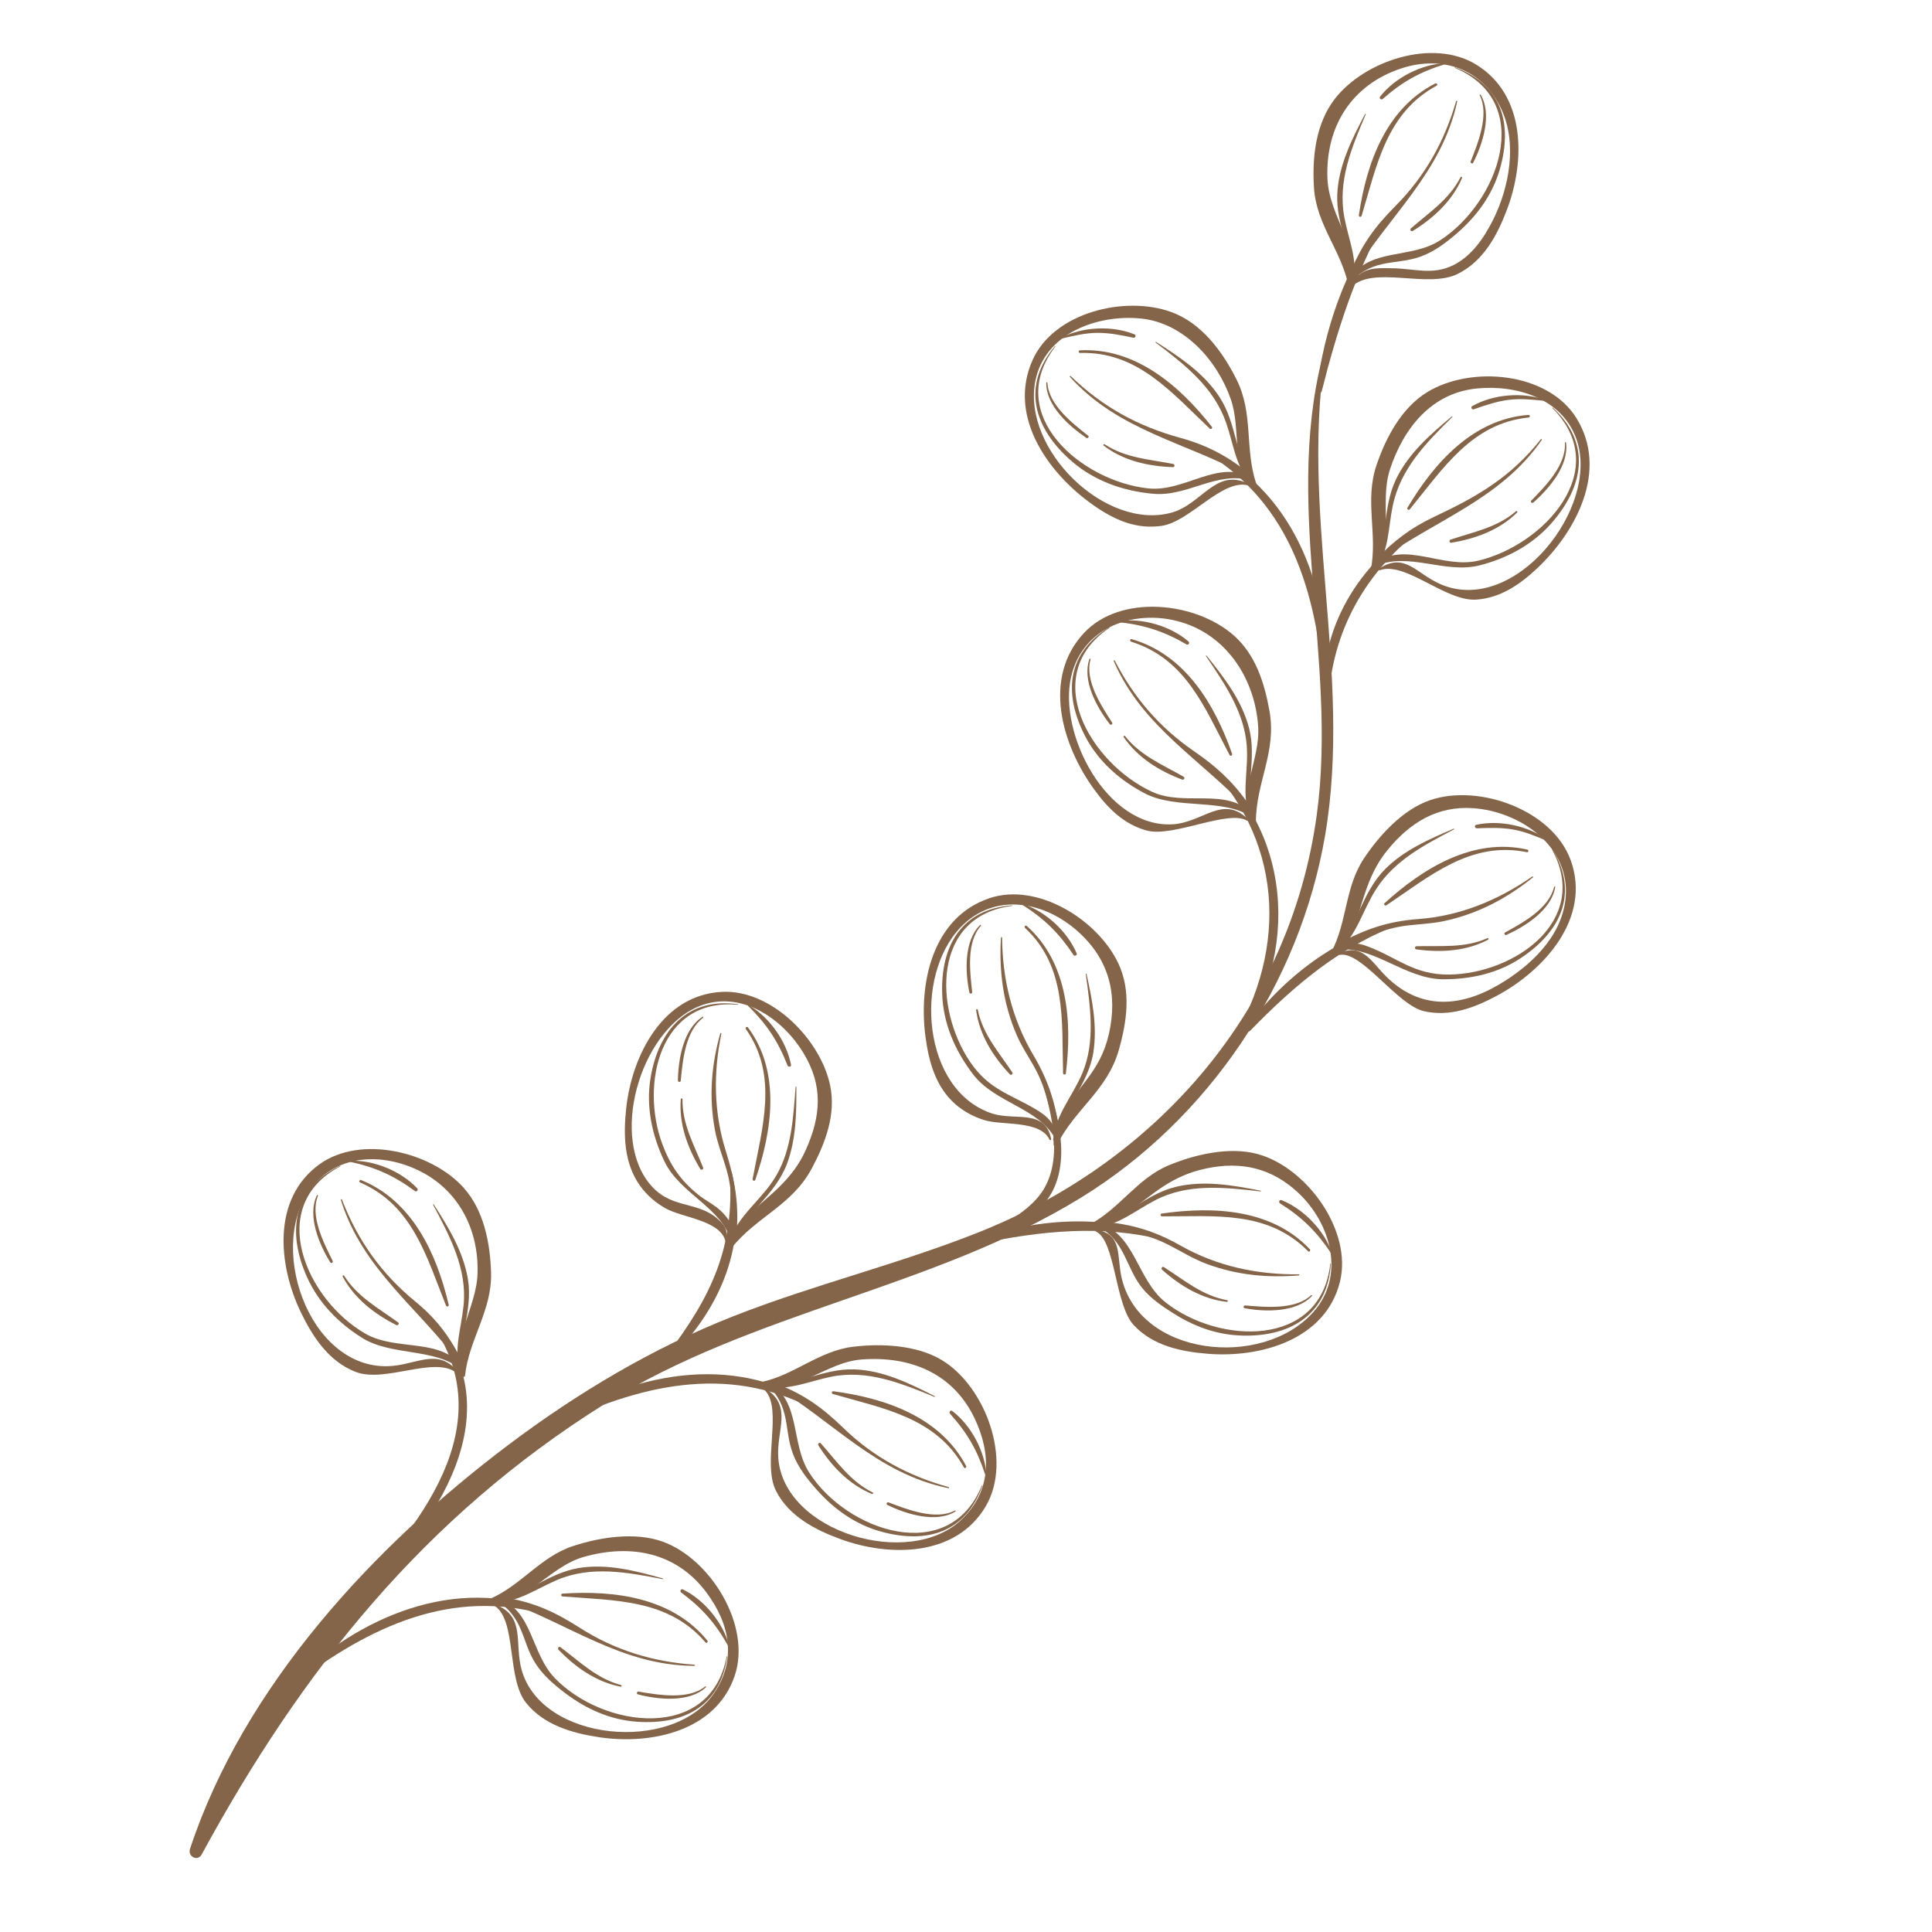 <?xml version="1.0" encoding="utf-8"?>
<!-- Generator: Adobe Illustrator 24.0.2, SVG Export Plug-In . SVG Version: 6.00 Build 0)  -->
<svg version="1.1" id="Layer_1" xmlns="http://www.w3.org/2000/svg" xmlns:xlink="http://www.w3.org/1999/xlink" x="0px" y="0px"
	 viewBox="0 0 512 512" style="enable-background:new 0 0 512 512;" xml:space="preserve">
<style type="text/css">
	.st0{fill:#846549;}
</style>
<g>
	<g>
		<path class="st0" d="M351.701,91.048c-7.752,43.512,6.864,86.96-0.532,130.319
			c-6.682,39.176-30.825,75.208-64.701,96.025c-39.459,24.248-86.829,30.002-126.35,54.76
			c-47.632,29.842-80.141,70.489-106.663,119.284c-1.084,1.995-3.769,0.559-3.093-1.487
			c14.278-43.182,48.71-80.207,84.429-107.088c18.251-13.735,38.186-25.631,59.468-34.013
			c21.326-8.399,43.705-13.777,65.007-22.245c47.53-18.894,82.638-59.129,89.691-110.645
			c5.675-41.455-9.546-84.111,2.513-124.956C351.512,90.861,351.728,90.897,351.701,91.048L351.701,91.048z"/>
	</g>
	<g>
		<g>
			<path class="st0" d="M367.034,58.469c-7.854,13.805-12.899,29.818-16.744,45.161
				c-0.201,0.803-1.325,0.57-1.247-0.237c1.418-14.699,7.777-33.913,17.524-45.231
				C366.77,57.926,367.195,58.187,367.034,58.469L367.034,58.469z"/>
		</g>
		<g>
			<path class="st0" d="M357.651,75.89c3.055-5.143,6.357-4.899,11.695-4.79c5.612,0.115,10.304,1.869,15.767-0.813
				c4.867-2.39,8.186-7.26,10.577-12.049c4.322-8.659,6.386-20.229,2.234-29.205
				c-4.919-10.634-15.544-14.537-26.589-10.896c-13.121,4.325-20.14,15.42-19.545,29.264
				c0.431,10.025,9.027,18.745,6.512,28.675c-0.131,0.515-0.791,0.435-0.884-0.054
				c-1.84-9.571-8.608-16.374-9.211-26.358c-0.486-8.041,0.47-16.876,5.492-23.406
				c7.762-10.093,25.925-16.229,37.481-9.156c13.225,8.096,13.055,25.533,8.203,38.399
				c-2.59,6.868-6.268,13.747-13.129,17.114c-8.018,3.936-22.396-2.383-28.214,3.53
				C357.865,76.324,357.508,76.131,357.651,75.89L357.651,75.89z"/>
		</g>
		<g>
			<path class="st0" d="M385.614,17.861c12.227,4.474,15.382,14.739,11.864,26.965
				c-1.949,6.773-6.056,12.399-11.326,16.959c-2.893,2.504-5.961,4.853-9.58,6.18
				c-6.455,2.366-12.398,0.379-18.26,6.509c-0.293,0.306-0.904-0.032-0.659-0.434
				c5.186-8.489,16.07-5.268,23.927-10.313c15.489-9.943,25.51-36.686,3.969-45.731
				C385.46,17.958,385.526,17.829,385.614,17.861L385.614,17.861z"/>
		</g>
		<g>
			<path class="st0" d="M392.382,25.098c3.108,5.159,0.542,13.082-1.959,18.002c-0.22,0.432-0.848,0.119-0.673-0.323
				c1.925-4.866,4.997-12.393,2.383-17.514C392.048,25.096,392.281,24.929,392.382,25.098L392.382,25.098z"/>
		</g>
		<g>
			<path class="st0" d="M387.465,47.161c-2.575,6.042-7.534,10.634-13.059,14.036
				c-0.478,0.293-0.867-0.358-0.467-0.706c4.859-4.226,10.102-7.62,13.123-13.525
				C387.193,46.709,387.578,46.896,387.465,47.161L387.465,47.161z"/>
		</g>
		<g>
			<path class="st0" d="M380.738,22.697c-13.371,7.224-15.865,21.168-19.887,34.472
				c-0.138,0.453-0.804,0.345-0.733-0.14c2.001-13.751,7.17-28.231,20.235-34.913
				C380.745,21.915,381.137,22.482,380.738,22.697L380.738,22.697z"/>
		</g>
		<g>
			<path class="st0" d="M382.996,16.997c-6.614,2.03-11.326,4.621-16.528,9.205c-0.445,0.393-1.1-0.129-0.713-0.621
				c3.905-4.962,10.879-8.562,17.193-8.825C383.086,16.749,383.135,16.954,382.996,16.997L382.996,16.997z"/>
		</g>
		<g>
			<path class="st0" d="M361.943,30.288c-3.722,8.74-7.502,17.688-5.666,27.353
				c1.133,5.965,3.553,11.146,2.453,17.305c-0.058,0.324-0.609,0.31-0.591-0.036
				c0.418-8.077-4.118-15.339-3.749-23.428c0.35-7.656,3.89-14.639,7.374-21.281
				C361.822,30.088,361.993,30.171,361.943,30.288L361.943,30.288z"/>
		</g>
		<g>
			<path class="st0" d="M386.185,26.868c-4.146,19.071-18.211,30.366-27.96,46.464
				c-0.248,0.409-0.85,0.128-0.673-0.323c3.112-7.932,6.573-12.687,12.442-18.614
				c7.735-7.811,12.842-17.032,15.898-27.583C385.944,26.63,386.227,26.677,386.185,26.868L386.185,26.868z"/>
		</g>
	</g>
	<g>
		<g>
			<path class="st0" d="M316.134,117.277c24.726,10.13,35.263,34.648,35.59,60.304
				c0.01,0.816-1.175,0.902-1.266,0.086c-2.86-25.608-10.764-47.178-34.569-59.882
				C315.567,117.614,315.799,117.141,316.134,117.277L316.134,117.277z"/>
		</g>
		<g>
			<path class="st0" d="M330.568,128.585c-6.848-1.542-15.301,9.699-22.708,10.77
				c-6.331,0.916-11.729-1.23-16.958-4.693c-12.427-8.231-24.23-23.879-17.211-39.348
				c5.698-12.557,24.428-17.052,36.655-12.643c8.059,2.906,13.636,10.48,17.347,17.887
				c4.58,9.141,2.081,18.326,5.251,27.708c0.135,0.398-0.398,0.808-0.716,0.479
				c-6.266-6.45-3.263-14.936-6.063-22.965c-3.647-10.463-12.556-20.228-23.793-21.365
				c-11.489-1.162-25.482,3.873-27.992,16.535c-3.595,18.139,18.593,39.761,36.106,34.9
				c8.008-2.223,11.663-11.848,20.229-7.709C330.95,128.256,330.832,128.644,330.568,128.585L330.568,128.585z"/>
		</g>
		<g>
			<path class="st0" d="M279.659,91.859c-13.845,18.101,6.968,35.703,24.643,37.57
				c9.747,1.029,18.372-7.798,27.376-2.849c0.373,0.204,0.209,0.885-0.247,0.749
				c-8.828-2.614-16.742,4.33-25.754,3.535c-7.907-0.697-15.574-3.361-21.622-8.59
				c-10.125-8.751-13.385-19.97-4.509-30.513C279.609,91.687,279.717,91.784,279.659,91.859L279.659,91.859z"/>
		</g>
		<g>
			<path class="st0" d="M277.565,101.411c0.344,5.879,6.55,10.693,10.809,14.057c0.386,0.305-0.103,0.823-0.49,0.562
				c-4.582-3.083-10.689-8.545-10.616-14.6C277.269,101.242,277.553,101.216,277.565,101.411L277.565,101.411z"/>
		</g>
		<g>
			<path class="st0" d="M292.776,117.757c5.538,3.662,11.842,3.952,18.142,5.201c0.455,0.09,0.444,0.853-0.05,0.837
				c-6.5-0.204-13.148-1.687-18.386-5.701C292.248,117.915,292.543,117.603,292.776,117.757L292.776,117.757z"/>
		</g>
		<g>
			<path class="st0" d="M286.175,92.844c14.676-0.791,26.413,9.341,34.99,20.269
				c0.26,0.331-0.253,0.774-0.556,0.487c-10.105-9.53-19.18-20.535-34.386-20.062
				C285.775,93.553,285.725,92.868,286.175,92.844L286.175,92.844z"/>
		</g>
		<g>
			<path class="st0" d="M281.29,89.49c5.614-2.937,13.515-3.268,19.37-0.878c0.499,0.204,0.226,0.999-0.293,0.89
				c-3.176-0.66-6.199-1.295-9.471-1.29c-3.281,0.006-6.322,0.764-9.497,1.499
				C281.274,89.742,281.155,89.561,281.29,89.49L281.29,89.49z"/>
		</g>
		<g>
			<path class="st0" d="M306.358,90.61c6.335,4.052,12.775,8.31,16.916,14.754c4.39,6.831,4.165,15.304,8.451,22.209
				c0.206,0.331-0.259,0.624-0.498,0.33c-3.877-4.788-4.295-10.094-6.255-15.762
				c-3.304-9.561-10.981-15.489-18.722-21.366C306.161,90.708,306.263,90.55,306.358,90.61L306.358,90.61z"/>
		</g>
		<g>
			<path class="st0" d="M283.735,99.657c8.466,8.184,17.799,13.291,29.111,16.395
				c7.206,1.978,12.649,4.944,18.495,9.64c0.324,0.26-0.036,0.823-0.407,0.617
				c-16.467-9.117-34.288-11.918-47.395-26.428C283.414,99.743,283.594,99.52,283.735,99.657L283.735,99.657z"/>
		</g>
	</g>
	<g>
		<g>
			<path class="st0" d="M193.915,310.654c4.322,18.99-2.745,35.77-16.188,49.206
				c-0.578,0.578-1.452-0.182-0.956-0.834c11.754-15.457,18.006-28.517,16.596-48.263
				C193.345,310.455,193.843,310.334,193.915,310.654L193.915,310.654z"/>
		</g>
		<g>
			<path class="st0" d="M192.246,328.955c-1.322-5.57-11.392-6.232-15.799-8.697
				c-2.612-1.461-4.912-3.41-6.696-5.838c-4.428-6.027-4.572-13.65-3.794-20.794
				c1.515-13.896,9.681-30.16,25.608-30.78c12.967-0.504,25.84,12.617,28.415,24.718
				c1.642,7.715-1.246,15.327-4.836,22.06c-5.257,9.856-14.662,12.77-21.351,21.184
				c-0.274,0.345-0.874,0.049-0.775-0.377c0.888-3.855,2.189-5.702,5.215-8.463
				c5.992-5.469,11.824-9.429,15.317-17.235c4.071-9.095,4.61-17.099-0.673-25.753
				c-5.403-8.851-16.03-16.347-26.723-12.65c-15.646,5.409-24.557,33.315-14.459,46.804
				c5.731,7.656,12.863,4.779,18.623,10.004c2.079,1.887,2.449,2.968,2.382,5.727
				C192.697,329.109,192.312,329.235,192.246,328.955L192.246,328.955z"/>
		</g>
		<g>
			<path class="st0" d="M195.513,266.28c-20.726-1.928-25.864,21.136-19.978,36.937c2.121,5.695,4.856,9.63,9.49,13.376
				c1.94,1.568,4.23,2.611,6.043,4.348c2.476,2.373,3.492,4.449,3.472,7.895c-0.002,0.424-0.651,0.618-0.774,0.154
				c-2.372-8.908-13.537-12.578-17.674-21.188c-3.331-6.931-4.966-14.668-3.656-22.314
				c2.177-12.706,9.92-21.207,23.107-19.356C195.637,266.147,195.607,266.288,195.513,266.28L195.513,266.28z"/>
		</g>
		<g>
			<path class="st0" d="M186.347,269.703c-4.733,3.555-5.411,11.239-5.95,16.715c-0.041,0.419-0.745,0.379-0.739-0.044
				c0.073-5.617,1.419-13.621,6.524-16.919C186.345,269.349,186.5,269.588,186.347,269.703L186.347,269.703z"/>
		</g>
		<g>
			<path class="st0" d="M180.866,291.294c-0.096,6.65,3.097,12.15,5.47,18.136c0.176,0.443-0.506,0.779-0.754,0.368
				c-3.345-5.555-5.713-11.971-5.16-18.53C180.443,291.016,180.869,291.04,180.866,291.294L180.866,291.294z"/>
		</g>
		<g>
			<path class="st0" d="M198.232,272.306c8.731,11.745,6.406,27.411,1.918,40.386
				c-0.141,0.407-0.778,0.172-0.703-0.232c2.515-13.513,6.936-27.452-1.795-39.769
				C197.391,272.323,197.965,271.947,198.232,272.306L198.232,272.306z"/>
		</g>
		<g>
			<path class="st0" d="M198.395,266.369c5.542,3.178,10.026,9.569,11.236,15.826c0.106,0.548-0.733,0.659-0.92,0.183
				c-2.525-6.454-5.502-10.941-10.452-15.803C198.165,266.482,198.267,266.296,198.395,266.369L198.395,266.369z"/>
		</g>
		<g>
			<path class="st0" d="M211.039,288.045c0.032,6.824-0.037,13.692-2.409,20.189
				c-3.091,8.464-11.014,13.184-14.907,21.167c-0.173,0.355-0.659,0.095-0.538-0.259
				c2.507-7.35,8.918-11.24,12.676-17.85c3.958-6.961,4.39-15.457,4.981-23.26
				C210.851,287.921,211.039,287.932,211.039,288.045L211.039,288.045z"/>
		</g>
		<g>
			<path class="st0" d="M191.173,273.939c-2.153,10.278-2.021,20.894,1.131,30.952
				c2.545,8.12,3.671,14.604,2.795,23.175c-0.044,0.429-0.71,0.369-0.739-0.044
				c-0.413-5.979-0.1-11.944-1.743-17.772c-1.048-3.719-2.505-7.187-3.198-11.014
				c-1.56-8.624-0.904-16.946,1.46-25.352C190.93,273.701,191.212,273.748,191.173,273.939L191.173,273.939z"/>
		</g>
	</g>
	<g>
		<g>
			<path class="st0" d="M219.513,375.629c-22.758-13.942-45.893-9.984-69.257,0.651
				c-0.652,0.297-1.172-0.771-0.552-1.131c21.925-12.711,49.19-16.42,70.118,0.014
				C220.066,375.356,219.786,375.796,219.513,375.629L219.513,375.629z"/>
		</g>
		<g>
			<path class="st0" d="M203.052,368.117c7.053,4.71,2.656,10.887,3.203,18.279
				c1.454,19.643,34.73,29.618,48.633,16.236c7.836-7.541,7.869-17.284,3.427-26.678
				c-5.671-11.996-17.044-16.651-29.962-15.677c-9.491,0.716-16.956,9.175-26.556,6.839
				c-0.391-0.095-0.531-0.763-0.059-0.862c8.777-1.828,15.292-8.275,24.37-9.356
				c7.512-0.895,16.81-0.47,23.462,3.528c11.528,6.93,18.828,26.499,11.688,38.712
				c-7.86,13.445-25.455,13.492-38.386,8.795c-6.833-2.482-13.742-6.069-17.201-12.786
				c-3.767-7.316,1.833-21.614-2.926-26.675C202.533,368.248,202.802,367.95,203.052,368.117L203.052,368.117z"/>
		</g>
		<g>
			<path class="st0" d="M260.351,393.706c-4.324,12.285-14.551,15.562-26.82,12.194
				c-6.8-1.867-12.471-5.903-17.097-11.119c-2.538-2.861-4.936-5.898-6.297-9.504
				c-2.424-6.422-0.556-12.408-6.736-18.172c-0.313-0.292,0.032-0.897,0.434-0.659
				c8.481,5.037,5.638,16.018,10.609,23.803c9.927,15.548,37.067,24.869,45.772,3.392
				C260.253,393.551,260.382,393.617,260.351,393.706L260.351,393.706z"/>
		</g>
		<g>
			<path class="st0" d="M253.198,400.563c-5.118,3.172-13.084,0.699-18.028-1.738c-0.437-0.216-0.119-0.842,0.323-0.673
				c4.89,1.864,12.452,4.839,17.54,2.163C253.199,400.227,253.364,400.46,253.198,400.563L253.198,400.563z"/>
		</g>
		<g>
			<path class="st0" d="M231.074,395.918c-6.075-2.501-10.727-7.405-14.198-12.887
				c-0.243-0.384,0.302-0.921,0.631-0.552c4.318,4.843,7.779,10.068,13.76,13.036
				C231.529,395.644,231.339,396.028,231.074,395.918L231.074,395.918z"/>
		</g>
		<g>
			<path class="st0" d="M255.453,388.886c-7.389-13.28-21.366-15.597-34.718-19.455
				c-0.458-0.132-0.342-0.798,0.14-0.733c13.776,1.831,28.315,6.821,35.16,19.803
				C256.24,388.892,255.673,389.282,255.453,388.886L255.453,388.886z"/>
		</g>
		<g>
			<path class="st0" d="M261.183,391.075c-2.113-6.592-4.764-11.267-9.414-16.416
				c-0.401-0.444,0.128-1.091,0.622-0.712c5.008,3.843,8.693,10.771,9.034,17.08
				C261.432,391.166,261.227,391.212,261.183,391.075L261.183,391.075z"/>
		</g>
		<g>
			<path class="st0" d="M247.63,370.189c-8.763-3.604-17.813-7.304-27.428-5.324c-5.944,1.224-11.114,3.686-17.269,2.665
				c-0.327-0.054-0.309-0.605,0.035-0.591c8.089,0.317,15.285-4.311,23.384-4.04
				c7.656,0.257,14.682,3.71,21.363,7.11C247.831,370.068,247.748,370.238,247.63,370.189L247.63,370.189z"/>
		</g>
		<g>
			<path class="st0" d="M251.351,394.387c-19.121-3.909-30.595-17.833-46.811-27.383
				c-0.416-0.244-0.127-0.843,0.324-0.673c7.971,3.015,12.77,6.418,18.769,12.214
				c7.905,7.635,17.188,12.625,27.774,15.548C251.59,394.144,251.542,394.426,251.351,394.387L251.351,394.387z"/>
		</g>
	</g>
	<g>
		<g>
			<path class="st0" d="M149.11,429.388c-25.069-9.157-46.962-0.694-67.756,14.359
				c-0.58,0.419-1.302-0.524-0.766-0.999c18.973-16.802,44.962-25.84,68.731-13.878
				C149.599,429.01,149.411,429.498,149.11,429.388L149.11,429.388z"/>
		</g>
		<g>
			<path class="st0" d="M131.487,425.286c7.846,3.22,4.76,10.145,6.761,17.281
				c5.317,18.966,39.909,22.151,50.886,6.28c6.187-8.945,4.288-18.5-1.927-26.829
				c-7.935-10.635-20.005-12.944-32.474-9.43c-9.161,2.582-14.803,12.352-24.675,11.965
				c-0.402-0.016-0.672-0.644-0.229-0.834c8.241-3.53,13.35-11.14,22.033-13.999
				c7.186-2.365,16.384-3.791,23.695-1.19c12.673,4.509,23.704,22.244,19.126,35.629
				c-5.041,14.736-22.278,18.267-35.883,16.226c-7.189-1.079-14.672-3.225-19.394-9.125
				c-5.141-6.424-2.485-21.549-8.153-25.567C131.004,425.517,131.209,425.172,131.487,425.286L131.487,425.286z"/>
		</g>
		<g>
			<path class="st0" d="M192.72,439.016c-1.805,12.899-11.179,18.137-23.873,17.266
				c-7.035-0.482-13.393-3.315-18.961-7.511c-3.054-2.301-6.006-4.804-8.055-8.068
				c-3.648-5.814-3.003-12.052-10.202-16.477c-0.365-0.224-0.147-0.886,0.295-0.732
				c9.31,3.256,8.7,14.584,15.114,21.229c12.811,13.273,41.259,17.033,45.537-5.743
				C192.593,438.883,192.733,438.923,192.72,439.016L192.72,439.016z"/>
		</g>
		<g>
			<path class="st0" d="M187.067,447.155c-4.388,4.122-12.686,3.277-18.015,1.868c-0.471-0.125-0.283-0.801,0.184-0.724
				c5.162,0.859,13.164,2.276,17.62-1.355C187.002,446.825,187.21,447.021,187.067,447.155L187.067,447.155z"/>
		</g>
		<g>
			<path class="st0" d="M164.462,446.985c-6.45-1.248-11.982-5.133-16.47-9.819
				c-0.314-0.328,0.113-0.963,0.51-0.666c5.192,3.891,9.619,8.327,16.07,10.051
				C164.853,446.625,164.743,447.039,164.462,446.985L164.462,446.985z"/>
		</g>
		<g>
			<path class="st0" d="M186.965,435.262c-9.874-11.552-24.033-11.054-37.885-12.191
				c-0.475-0.039-0.494-0.714-0.008-0.747c13.865-0.934,29.105,1.077,38.386,12.445
				C187.737,435.112,187.259,435.606,186.965,435.262L186.965,435.262z"/>
		</g>
		<g>
			<path class="st0" d="M193.014,436.272c-3.377-6.043-6.902-10.1-12.479-14.225
				c-0.48-0.355-0.09-1.094,0.468-0.821c5.67,2.774,10.654,8.836,12.238,14.952
				C193.277,436.312,193.084,436.398,193.014,436.272L193.014,436.272z"/>
		</g>
		<g>
			<path class="st0" d="M175.592,418.485c-9.303-1.796-18.907-3.63-27.939,0.216
				c-5.584,2.377-10.163,5.814-16.399,6.033c-0.331,0.012-0.423-0.531-0.082-0.586
				c7.991-1.292,14.128-7.254,22.12-8.592c7.555-1.266,15.126,0.728,22.349,2.737
				C175.765,418.327,175.718,418.51,175.592,418.485L175.592,418.485z"/>
		</g>
		<g>
			<path class="st0" d="M184.034,441.467c-19.516-0.044-33.521-11.418-51.308-17.566
				c-0.456-0.158-0.291-0.801,0.184-0.724c8.411,1.376,13.789,3.761,20.817,8.253
				c9.261,5.918,19.349,8.97,30.303,9.738C184.219,441.182,184.228,441.467,184.034,441.467L184.034,441.467z"/>
		</g>
	</g>
	<g>
		<g>
			<path class="st0" d="M320.424,202.13c23.249,19.549,23.64,53.87,5.495,77.118c-0.432,0.554-1.444-0.087-1.05-0.692
				c16.196-24.878,15.988-54.235-4.816-76.001C319.806,202.297,320.141,201.893,320.424,202.13L320.424,202.13z"/>
		</g>
		<g>
			<path class="st0" d="M330.486,217.494c-4.962-3.035-19.535,4.474-26.538,2.62
				c-6.117-1.619-10.428-5.997-14.029-10.97c-8.486-11.717-13.768-29.462-2.667-41.387
				c9.721-10.442,29.694-8.246,39.727,0.648c5.782,5.126,8.108,12.556,9.44,19.971
				c1.971,10.978-3.589,18.829-3.596,29.54c-0.001,0.528-0.653,0.626-0.869,0.173
				c-3.995-8.419,2.035-16.638,1.474-25.488c-0.731-11.534-7.131-22.476-17.964-26.868
				c-12.366-5.014-28.334-0.81-31.62,13.684c-3.424,15.104,9.47,39.984,26.855,39.036
				c8.083-0.441,13.333-7.947,20.043-1.35C330.919,217.279,330.725,217.64,330.486,217.494L330.486,217.494z"/>
		</g>
		<g>
			<path class="st0" d="M294.065,166.35c-18.845,12.64-5.115,35.92,11.224,43.477
				c8.804,4.072,19.968-1.42,26.862,6.102c0.346,0.378-0.101,0.898-0.523,0.6
				c-7.297-5.155-19.841-1.829-28.336-6.321c-6.622-3.502-12.339-8.512-15.791-15.26
				c-5.807-11.351-4.625-22.004,6.483-28.722C294.065,166.176,294.146,166.296,294.065,166.35L294.065,166.35z"/>
		</g>
		<g>
			<path class="st0" d="M289.011,174.714c-1.608,5.624,2.825,12.28,5.706,16.777c0.262,0.408-0.329,0.786-0.622,0.412
				c-3.395-4.342-7.422-11.625-5.365-17.281C288.788,174.464,289.058,174.552,289.011,174.714L289.011,174.714z"/>
		</g>
		<g>
			<path class="st0" d="M298.156,195.08c4.094,5.209,9.923,7.542,15.491,10.752c0.475,0.274,0.141,0.953-0.367,0.762
				c-6.083-2.281-11.805-5.825-15.497-11.267C297.619,195.086,297.98,194.856,298.156,195.08L298.156,195.08z"/>
		</g>
		<g>
			<path class="st0" d="M299.891,169.373c14.159,4.064,22.014,17.246,26.639,30.417
				c0.136,0.388-0.463,0.708-0.665,0.325c-6.534-12.342-11.479-25.5-26.104-30.058
				C299.339,169.926,299.457,169.249,299.891,169.373L299.891,169.373z"/>
		</g>
		<g>
			<path class="st0" d="M296.39,164.629c6.266-0.955,13.784,1.246,18.582,5.378c0.393,0.339-0.045,1.057-0.516,0.782
				c-5.935-3.465-11.244-5.199-18.081-5.913C296.227,164.86,296.26,164.649,296.39,164.629L296.39,164.629z"/>
		</g>
		<g>
			<path class="st0" d="M319.76,173.763c4.68,5.833,9.42,11.946,11.291,19.339
				c1.994,7.877-1.074,15.889,0.835,23.78c0.089,0.369-0.427,0.555-0.566,0.19
				c-2.473-6.514-0.432-12.597-0.909-19.346c-0.634-8.976-5.918-16.624-10.819-23.852
				C319.521,173.766,319.681,173.665,319.76,173.763L319.76,173.763z"/>
		</g>
		<g>
			<path class="st0" d="M295.412,175.039c5.049,9.816,11.859,17.728,20.948,23.993
				c6.644,4.58,11.397,9.089,15.762,15.945c0.216,0.339-0.263,0.81-0.557,0.487
				c-12.655-13.927-28.684-22.373-36.42-40.296C295.08,175.015,295.334,174.887,295.412,175.039L295.412,175.039z"/>
		</g>
	</g>
	<g>
		<g>
			<path class="st0" d="M275.964,283.854c4.031,8.845,7.776,22.092,3.118,31.509
				c-4.34,8.772-16.243,13.314-24.802,15.973c-0.793,0.246-1.14-0.874-0.405-1.203
				c7.377-3.294,18.565-7.776,22.882-15.252c5.204-9.014,1.425-21.701-1.328-30.846
				C275.322,283.68,275.815,283.529,275.964,283.854L275.964,283.854z"/>
		</g>
		<g>
			<path class="st0" d="M278.123,301.999c-2.47-5.195-12.51-3.698-17.195-5.134c-2.853-0.875-5.522-2.283-7.776-4.27
				c-5.181-4.565-6.995-11.185-7.884-17.799c-1.888-14.046,1.741-31.596,16.881-36.744
				c12.775-4.343,28.808,5.718,34.234,17.279c3.436,7.319,2.247,15.411,0.116,22.925
				c-3.052,10.76-11.674,15.647-16.441,25.252c-0.187,0.376-0.855,0.302-0.848-0.163
				c0.051-3.165,0.147-4.107,1.64-6.932c4.472-8.46,10.697-12.107,13.028-22.436
				c2.355-10.431,0.061-19.587-8.014-26.942c-8.905-8.112-22.113-10.76-31.224-1.361
				c-12.647,13.046-10.195,43.385,8.307,49.423c6.028,1.966,14.083-1.34,15.633,6.811
				C278.634,302.192,278.227,302.216,278.123,301.999L278.123,301.999z"/>
		</g>
		<g>
			<path class="st0" d="M268.2,240.077c-21.138,2.639-20.716,27.141-11.112,41.333
				c4.885,7.218,10.292,8.427,17.156,12.423c3.595,2.094,4.982,3.689,6.113,7.597
				c0.118,0.41-0.484,0.762-0.709,0.346c-4.443-8.205-15.903-9.44-21.718-17.001
				c-4.798-6.237-8.004-13.532-8.243-21.463c-0.391-12.905,5.3-22.361,18.503-23.385
				C268.286,239.921,268.294,240.065,268.2,240.077L268.2,240.077z"/>
		</g>
		<g>
			<path class="st0" d="M259.958,245.339c-3.927,4.404-2.902,12.168-2.32,17.58
				c0.045,0.412-0.636,0.564-0.726,0.144c-1.149-5.41-1.476-13.737,2.821-17.921
				C259.868,245.011,260.087,245.194,259.958,245.339L259.958,245.339z"/>
		</g>
		<g>
			<path class="st0" d="M259.117,267.596c1.321,6.52,5.566,11.218,9.143,16.578c0.256,0.384-0.296,0.91-0.63,0.552
				c-4.446-4.747-8.092-10.5-8.948-17.043C258.649,267.435,259.066,267.346,259.117,267.596L259.117,267.596z"/>
		</g>
		<g>
			<path class="st0" d="M272.103,245.385c10.953,9.758,12.043,25.363,10.361,39.081
				c-0.051,0.42-0.727,0.378-0.739-0.045c-0.378-13.818,1.024-28.158-10.08-38.512
				C271.318,245.605,271.767,245.086,272.103,245.385L272.103,245.385z"/>
		</g>
		<g>
			<path class="st0" d="M271.027,239.558c6.084,1.96,11.799,7.229,14.304,13.1
				c0.213,0.5-0.551,0.85-0.843,0.411c-3.829-5.771-7.696-9.565-13.539-13.277
				C270.843,239.725,270.88,239.511,271.027,239.558L271.027,239.558z"/>
		</g>
		<g>
			<path class="st0" d="M287.94,258.098c1.502,6.84,2.911,13.801,1.804,20.816
				c-1.363,8.644-8.075,14.814-10.059,23.243c-0.088,0.379-0.627,0.268-0.587-0.112
				c0.733-6.893,5.2-11.557,7.78-17.762c3.444-8.281,2.045-17.539,0.868-26.146
				C287.731,258.027,287.915,257.987,287.94,258.098L287.94,258.098z"/>
		</g>
		<g>
			<path class="st0" d="M265.558,248.469c0.1,11.012,2.634,21.594,8.268,31.099
				c4.048,6.83,6.057,13.061,6.919,20.992c0.046,0.418-0.609,0.554-0.726,0.144
				c-1.643-5.728-2.626-11.668-5.416-16.996c-1.678-3.205-3.74-6.087-5.176-9.424
				c-3.57-8.292-4.692-16.831-4.167-25.795C265.271,248.303,265.556,248.272,265.558,248.469L265.558,248.469z"/>
		</g>
	</g>
	<g>
		<g>
			<path class="st0" d="M112.573,347.442c25.3,25.302,2.809,58.157-18.89,77.251
				c-0.592,0.521-1.54-0.23-0.957-0.834c20.552-21.269,41.411-48.885,19.427-76.048
				C111.954,347.565,112.349,347.218,112.573,347.442L112.573,347.442z"/>
		</g>
		<g>
			<path class="st0" d="M120.936,363.787c-5.865-4.507-18.852,2.784-26.658-0.211
				c-7.124-2.734-11.401-9.264-14.585-15.882c-5.977-12.422-7.676-30.09,5.016-39.182
				c10.981-7.866,29.695-3.247,38.203,6.299c5.333,5.984,7.005,14.664,7.225,22.496
				c0.282,10.01-5.86,17.584-6.897,27.237c-0.049,0.463-0.723,0.456-0.862,0.059
				c-3.167-9.01,3.872-17.865,4.175-27.052c0.388-11.767-5.106-22.358-15.77-27.443
				c-9.408-4.487-20.799-4.245-27.812,4.107c-12.65,15.065-1.459,48.339,19.734,47.846
				c7.503-0.175,13.197-5.139,18.583,1.418C121.463,363.695,121.135,363.94,120.936,363.787L120.936,363.787z"/>
		</g>
		<g>
			<path class="st0" d="M90.197,309.079c-20.039,10.539-8.99,35.362,6.595,44.337
				c8.373,4.822,19.992,0.857,26.037,9.065c0.269,0.365-0.26,0.813-0.593,0.519
				c-6.614-5.812-18.474-3.596-26.201-8.408c-6.318-3.934-11.583-9.278-14.655-16.102
				c-5.468-12.148-3.644-23.745,8.751-29.544C90.208,308.911,90.272,309.04,90.197,309.079L90.197,309.079z"/>
		</g>
		<g>
			<path class="st0" d="M84.267,316.884c-2.166,5.345,1.522,12.521,3.878,17.233c0.208,0.416-0.361,0.831-0.622,0.412
				c-2.913-4.676-6.178-12.36-3.524-17.774C84.084,316.581,84.339,316.708,84.267,316.884L84.267,316.884z"/>
		</g>
		<g>
			<path class="st0" d="M91.191,338.065c3.536,5.644,9.102,8.594,14.327,12.399c0.39,0.283-0.042,0.91-0.461,0.7
				c-5.808-2.914-11.144-7.046-14.239-12.852C90.684,338.063,91.035,337.816,91.191,338.065L91.191,338.065z"/>
		</g>
		<g>
			<path class="st0" d="M95.711,312.728c13.588,5.522,20.008,19.503,23.194,33.02c0.109,0.463-0.526,0.691-0.708,0.238
				c-5.176-12.935-8.791-26.568-22.789-32.629C94.995,313.176,95.299,312.561,95.711,312.728L95.711,312.728z"/>
		</g>
		<g>
			<path class="st0" d="M92.672,307.62c6.304-0.276,13.557,2.692,17.881,7.287c0.416,0.442-0.127,1.076-0.621,0.713
				c-5.613-4.125-10.462-6.284-17.275-7.753C92.522,307.837,92.527,307.626,92.672,307.62L92.672,307.62z"/>
		</g>
		<g>
			<path class="st0" d="M114.945,319.177c3.957,6.171,7.852,12.509,9.067,19.868
				c1.367,8.274-2.73,16.088-1.581,24.349c0.046,0.333-0.492,0.443-0.581,0.116
				c-1.642-6.089,0.374-11.432,1.001-17.522c1.001-9.719-3.65-18.403-8.073-26.7
				C114.72,319.177,114.875,319.068,114.945,319.177L114.945,319.177z"/>
		</g>
		<g>
			<path class="st0" d="M90.614,317.887c4.224,10.934,10.527,19.739,19.579,27.14
				c5.785,4.73,9.313,9.721,12.648,16.421c0.209,0.42-0.331,0.81-0.623,0.411
				c-11.07-15.109-26.128-25.311-31.887-43.876C90.274,317.798,90.545,317.708,90.614,317.887L90.614,317.887z"/>
		</g>
	</g>
	<g>
		<g>
			<path class="st0" d="M378.82,138.522c-15.695,11.453-25.357,26.887-26.723,46.325
				c-0.051,0.728-1.215,0.628-1.257-0.076c-1.138-19.475,10.732-37.541,27.669-46.72
				C378.824,137.88,379.117,138.304,378.82,138.522L378.82,138.522z"/>
		</g>
		<g>
			<path class="st0" d="M365.454,150.708c6.934-4.539,9.796,1.369,16.471,4.186
				c19.44,8.204,42.149-20.235,35.883-38.42c-3.751-10.883-15.988-14.584-26.478-13.519
				c-12.093,1.229-19.407,10.613-22.963,21.41c-2.946,8.943,1.513,19.304-4.333,27.133
				c-0.272,0.364-0.858,0.038-0.775-0.377c1.906-9.585-1.709-18.373,1.55-27.926
				c2.5-7.325,6.639-15.111,13.401-19.263c11.578-7.108,31.956-5.366,39.544,6.848
				c8.605,13.851-0.057,30.237-10.645,40.069c-4.488,4.167-9.59,7.642-15.871,8.056
				c-8.212,0.541-18.8-10.262-25.581-7.78C365.408,151.218,365.232,150.853,365.454,150.708L365.454,150.708z"/>
		</g>
		<g>
			<path class="st0" d="M411.494,108.021c10.167,9.311,8.393,20.841-0.527,30.838c-4.953,5.551-11.58,9.085-18.747,10.94
				c-9.274,2.401-18.91-3.65-27.579,0.194c-0.428,0.19-0.695-0.455-0.347-0.709
				c8.214-6.014,18.006,1.565,27.514-0.711c17.337-4.15,35.846-24.086,19.588-40.439
				C411.329,108.067,411.423,107.956,411.494,108.021L411.494,108.021z"/>
		</g>
		<g>
			<path class="st0" d="M415.004,117.315c0.853,5.984-4.499,12.203-8.64,15.848c-0.348,0.307-0.906-0.137-0.562-0.49
				c3.779-3.876,9.322-9.468,8.904-15.337C414.693,117.142,414.977,117.127,415.004,117.315L415.004,117.315z"/>
		</g>
		<g>
			<path class="st0" d="M402.07,135.804c-4.674,4.656-11.074,6.987-17.493,8.029
				c-0.481,0.079-0.609-0.672-0.164-0.823c6.106-2.059,12.336-3.184,17.365-7.54
				C401.967,135.306,402.248,135.626,402.07,135.804L402.07,135.804z"/>
		</g>
		<g>
			<path class="st0" d="M405.107,110.647c-15.049,1.485-22.753,13.62-31.507,24.333c-0.261,0.319-0.835-0.04-0.618-0.407
				c7.096-11.949,17.413-23.508,32.077-24.621C405.508,109.918,405.552,110.603,405.107,110.647L405.107,110.647z"/>
		</g>
		<g>
			<path class="st0" d="M409.394,106.229c-3.232-0.316-6.361-0.677-9.609-0.26c-3.246,0.417-6.16,1.435-9.225,2.501
				c-0.494,0.172-0.888-0.572-0.412-0.843c5.498-3.127,13.373-3.823,19.323-1.633
				C409.612,106.047,409.524,106.242,409.394,106.229L409.394,106.229z"/>
		</g>
		<g>
			<path class="st0" d="M384.888,110.492c-6.916,6.825-13.763,13.696-15.805,23.602
				c-1.212,5.874-0.94,11.191-4.167,16.44c-0.197,0.322-0.7,0.098-0.538-0.259
				c3.357-7.4,2.04-15.774,5.51-23.113c3.275-6.926,9.112-11.984,14.87-16.819
				C384.843,110.272,384.967,110.414,384.888,110.492L384.888,110.492z"/>
		</g>
		<g>
			<path class="st0" d="M408.585,116.589c-11.059,15.99-28.512,21.238-43.583,32.328
				c-0.336,0.248-0.779-0.252-0.487-0.557c4.694-4.886,9.327-8.466,15.464-11.355
				c11.518-5.423,20.243-10.399,28.381-20.612C408.482,116.24,408.692,116.434,408.585,116.589L408.585,116.589z"/>
		</g>
	</g>
	<g>
		<g>
			<path class="st0" d="M371.362,244.828c-15.964,5.678-28.384,16.349-40.037,28.312
				c-0.575,0.591-1.433-0.177-0.956-0.834c9.563-13.184,24.704-24.892,40.884-28.027
				C371.574,244.217,371.654,244.724,371.362,244.828L371.362,244.828z"/>
		</g>
		<g>
			<path class="st0" d="M355.005,252.592c6.033-2.768,8.456,2.334,12.35,6.188c8.921,8.83,19.45,8.248,29.782,2.2
				c8.262-4.836,16.593-12.513,17.731-22.654c1.563-13.929-12-23.333-24.589-24.157
				c-9.408-0.616-16.616,3.843-22.49,11.001c-5.042,6.143-6.241,12.504-8.639,19.618
				c-1.304,3.871-2.541,5.808-5.715,8.137c-0.352,0.259-0.855-0.182-0.649-0.566
				c4.242-7.904,3.567-17.134,8.608-24.764c4.109-6.22,10.375-13.085,17.643-15.561
				c12.849-4.378,32.384,2.598,37.209,15.923c5.552,15.334-7.049,29.237-19.603,35.947
				c-5.982,3.198-12.488,5.642-19.311,4.059c-7.043-1.635-16.457-15.927-22.235-14.913
				C354.813,253.098,354.783,252.694,355.005,252.592L355.005,252.592z"/>
		</g>
		<g>
			<path class="st0" d="M411.502,225.187c6.801,11.34,2.349,21.499-8.333,28.622
				c-6.201,4.134-13.239,5.697-20.627,5.707c-10.131,0.012-18.597-9.002-28.082-7.848
				c-0.456,0.056-0.574-0.628-0.154-0.774c3.269-1.142,4.907-1.319,8.237-0.053
				c7.888,2.999,12.218,7.548,21.55,7.425c17.209-0.227,37.394-14.199,27.284-32.995
				C411.332,225.186,411.451,225.103,411.502,225.187L411.502,225.187z"/>
		</g>
		<g>
			<path class="st0" d="M412.15,235.097c-1.017,6.026-7.838,10.356-12.966,12.681
				c-0.382,0.173-0.696-0.462-0.325-0.665c4.81-2.641,11.607-6.334,12.998-12.072
				C411.902,234.854,412.182,234.906,412.15,235.097L412.15,235.097z"/>
		</g>
		<g>
			<path class="st0" d="M394.389,249.011c-5.798,3.107-12.646,3.46-19.064,2.584
				c-0.474-0.064-0.429-0.824,0.051-0.837c6.431-0.185,12.758,0.577,18.818-2.146
				C394.423,248.509,394.613,248.891,394.389,249.011L394.389,249.011z"/>
		</g>
		<g>
			<path class="st0" d="M404.64,225.84c-14.884-3.058-25.733,6.372-37.239,14.076
				c-0.338,0.226-0.807-0.266-0.487-0.557c10.214-9.309,23.553-17.482,37.856-14.204
				C405.207,225.256,405.081,225.931,404.64,225.84L404.64,225.84z"/>
		</g>
		<g>
			<path class="st0" d="M410.02,222.864c-2.997-1.237-5.873-2.501-9.099-3.048c-3.215-0.546-6.322-0.424-9.556-0.305
				c-0.51,0.019-0.728-0.798-0.182-0.919c6.182-1.377,13.907,0.239,18.972,4.066
				C410.273,222.747,410.144,222.915,410.02,222.864L410.02,222.864z"/>
		</g>
		<g>
			<path class="st0" d="M385.335,219.79c-7.822,4.099-15.815,8.239-20.684,15.896
				c-3.623,5.698-4.96,11.93-10.096,16.573c-0.277,0.251-0.708-0.093-0.45-0.392
				c5.619-6.528,6.844-15.43,12.998-21.574c5.048-5.038,11.69-7.934,18.145-10.681
				C385.351,219.569,385.435,219.737,385.335,219.79L385.335,219.79z"/>
		</g>
		<g>
			<path class="st0" d="M406.224,232.533c-6.989,5.609-14.622,9.639-23.426,11.539
				c-3.118,0.672-6.23,0.801-9.384,1.144c-6.59,0.717-12.127,3.354-18.298,5.525
				c-0.389,0.137-0.702-0.454-0.325-0.665c6.927-3.869,13.191-5.944,21.106-6.522
				c10.986-0.803,21.172-5.005,30.162-11.269C406.219,232.173,406.372,232.414,406.224,232.533L406.224,232.533z"/>
		</g>
	</g>
	<g>
		<g>
			<path class="st0" d="M308.464,328.644c-16.435-4.189-32.614-2.455-49.008,0.975c-0.779,0.163-1.194-0.914-0.405-1.203
				c14.999-5.49,34.798-6.959,49.589-0.303C308.926,328.242,308.778,328.724,308.464,328.644L308.464,328.644z"/>
		</g>
		<g>
			<path class="st0" d="M290.527,325.89c6.917,1.148,5.444,6.748,6.629,12.347
				c4.495,21.246,37.337,24.712,50.901,9.47c8.537-9.594,4.677-23.446-3.989-31.585
				c-7.028-6.601-15.149-8.421-24.348-6.483c-9.312,1.962-13.745,6.549-21.11,11.913
				c-3.341,2.434-5.305,3.578-9.517,3.736c-0.41,0.015-0.696-0.598-0.277-0.818
				c7.936-4.151,12.492-12.152,20.921-15.657c6.961-2.894,16.063-5.008,23.519-2.989
				c12.983,3.514,25.239,20.286,21.831,33.917c-3.833,15.328-21.044,20.12-34.874,19.035
				c-7.178-0.563-14.63-2.109-19.744-7.583c-5.072-5.428-4.799-22.482-10.088-24.86
				C290.133,326.222,290.267,325.847,290.527,325.89L290.527,325.89z"/>
		</g>
		<g>
			<path class="st0" d="M352.689,334.897c-0.858,13.783-11.219,19.762-24.6,18.994c-6.315-0.362-12.075-2.602-17.361-5.983
				c-2.738-1.752-5.582-3.689-7.71-6.181c-4.817-5.639-4.58-12.886-12.378-16.889
				c-0.386-0.198-0.204-0.87,0.247-0.749c9.927,2.634,10.329,14.966,17.966,21.025
				c14.061,11.154,41.232,12.266,43.69-10.245C352.553,334.772,352.695,334.803,352.689,334.897L352.689,334.897z"/>
		</g>
		<g>
			<path class="st0" d="M347.678,343.445c-4.085,4.388-12.369,4.277-17.823,3.243
				c-0.482-0.092-0.329-0.773,0.14-0.733c5.302,0.452,13.235,1.234,17.459-2.706
				C347.59,343.121,347.811,343.302,347.678,343.445L347.678,343.445z"/>
		</g>
		<g>
			<path class="st0" d="M325.123,345.01c-6.514-0.718-12.358-4.213-17.173-8.527c-0.34-0.305,0.045-0.964,0.461-0.7
				c5.456,3.471,10.231,7.595,16.796,8.787C325.494,344.622,325.406,345.041,325.123,345.01L325.123,345.01z"/>
		</g>
		<g>
			<path class="st0" d="M346.66,331.593c-10.738-10.902-24.794-9.176-38.714-9.244
				c-0.482-0.002-0.526-0.675-0.05-0.744c13.682-1.988,29.182-1.203,39.222,9.463
				C347.421,331.389,346.978,331.915,346.66,331.593L346.66,331.593z"/>
		</g>
		<g>
			<path class="st0" d="M352.771,332.136c-3.832-5.733-7.7-9.543-13.537-13.225
				c-0.508-0.32-0.165-1.082,0.41-0.852c5.87,2.35,11.281,7.993,13.348,13.969
				C353.039,332.161,352.849,332.253,352.771,332.136L352.771,332.136z"/>
		</g>
		<g>
			<path class="st0" d="M334.034,315.74c-9.437-1.08-19.243-2.207-27.982,2.375
				c-5.392,2.826-9.537,6.516-15.749,7.261c-0.332,0.04-0.448-0.498-0.116-0.581
				c7.88-1.966,13.567-8.411,21.482-10.284c7.452-1.763,15.033-0.418,22.402,1.033
				C334.198,315.57,334.159,315.755,334.034,315.74L334.034,315.74z"/>
		</g>
		<g>
			<path class="st0" d="M344.213,338.006c-8.348,0.655-16.246-0.077-24.168-2.953
				c-4.011-1.457-7.384-3.715-11.192-5.556c-5.415-2.618-11.366-3.548-17.148-5.066
				c-0.471-0.124-0.335-0.775,0.14-0.733c8.023,0.693,14.046,2.453,21.015,6.4
				c9.624,5.452,20.316,7.725,31.332,7.611C344.384,337.706,344.407,337.992,344.213,338.006L344.213,338.006z"/>
		</g>
	</g>
</g>
</svg>
